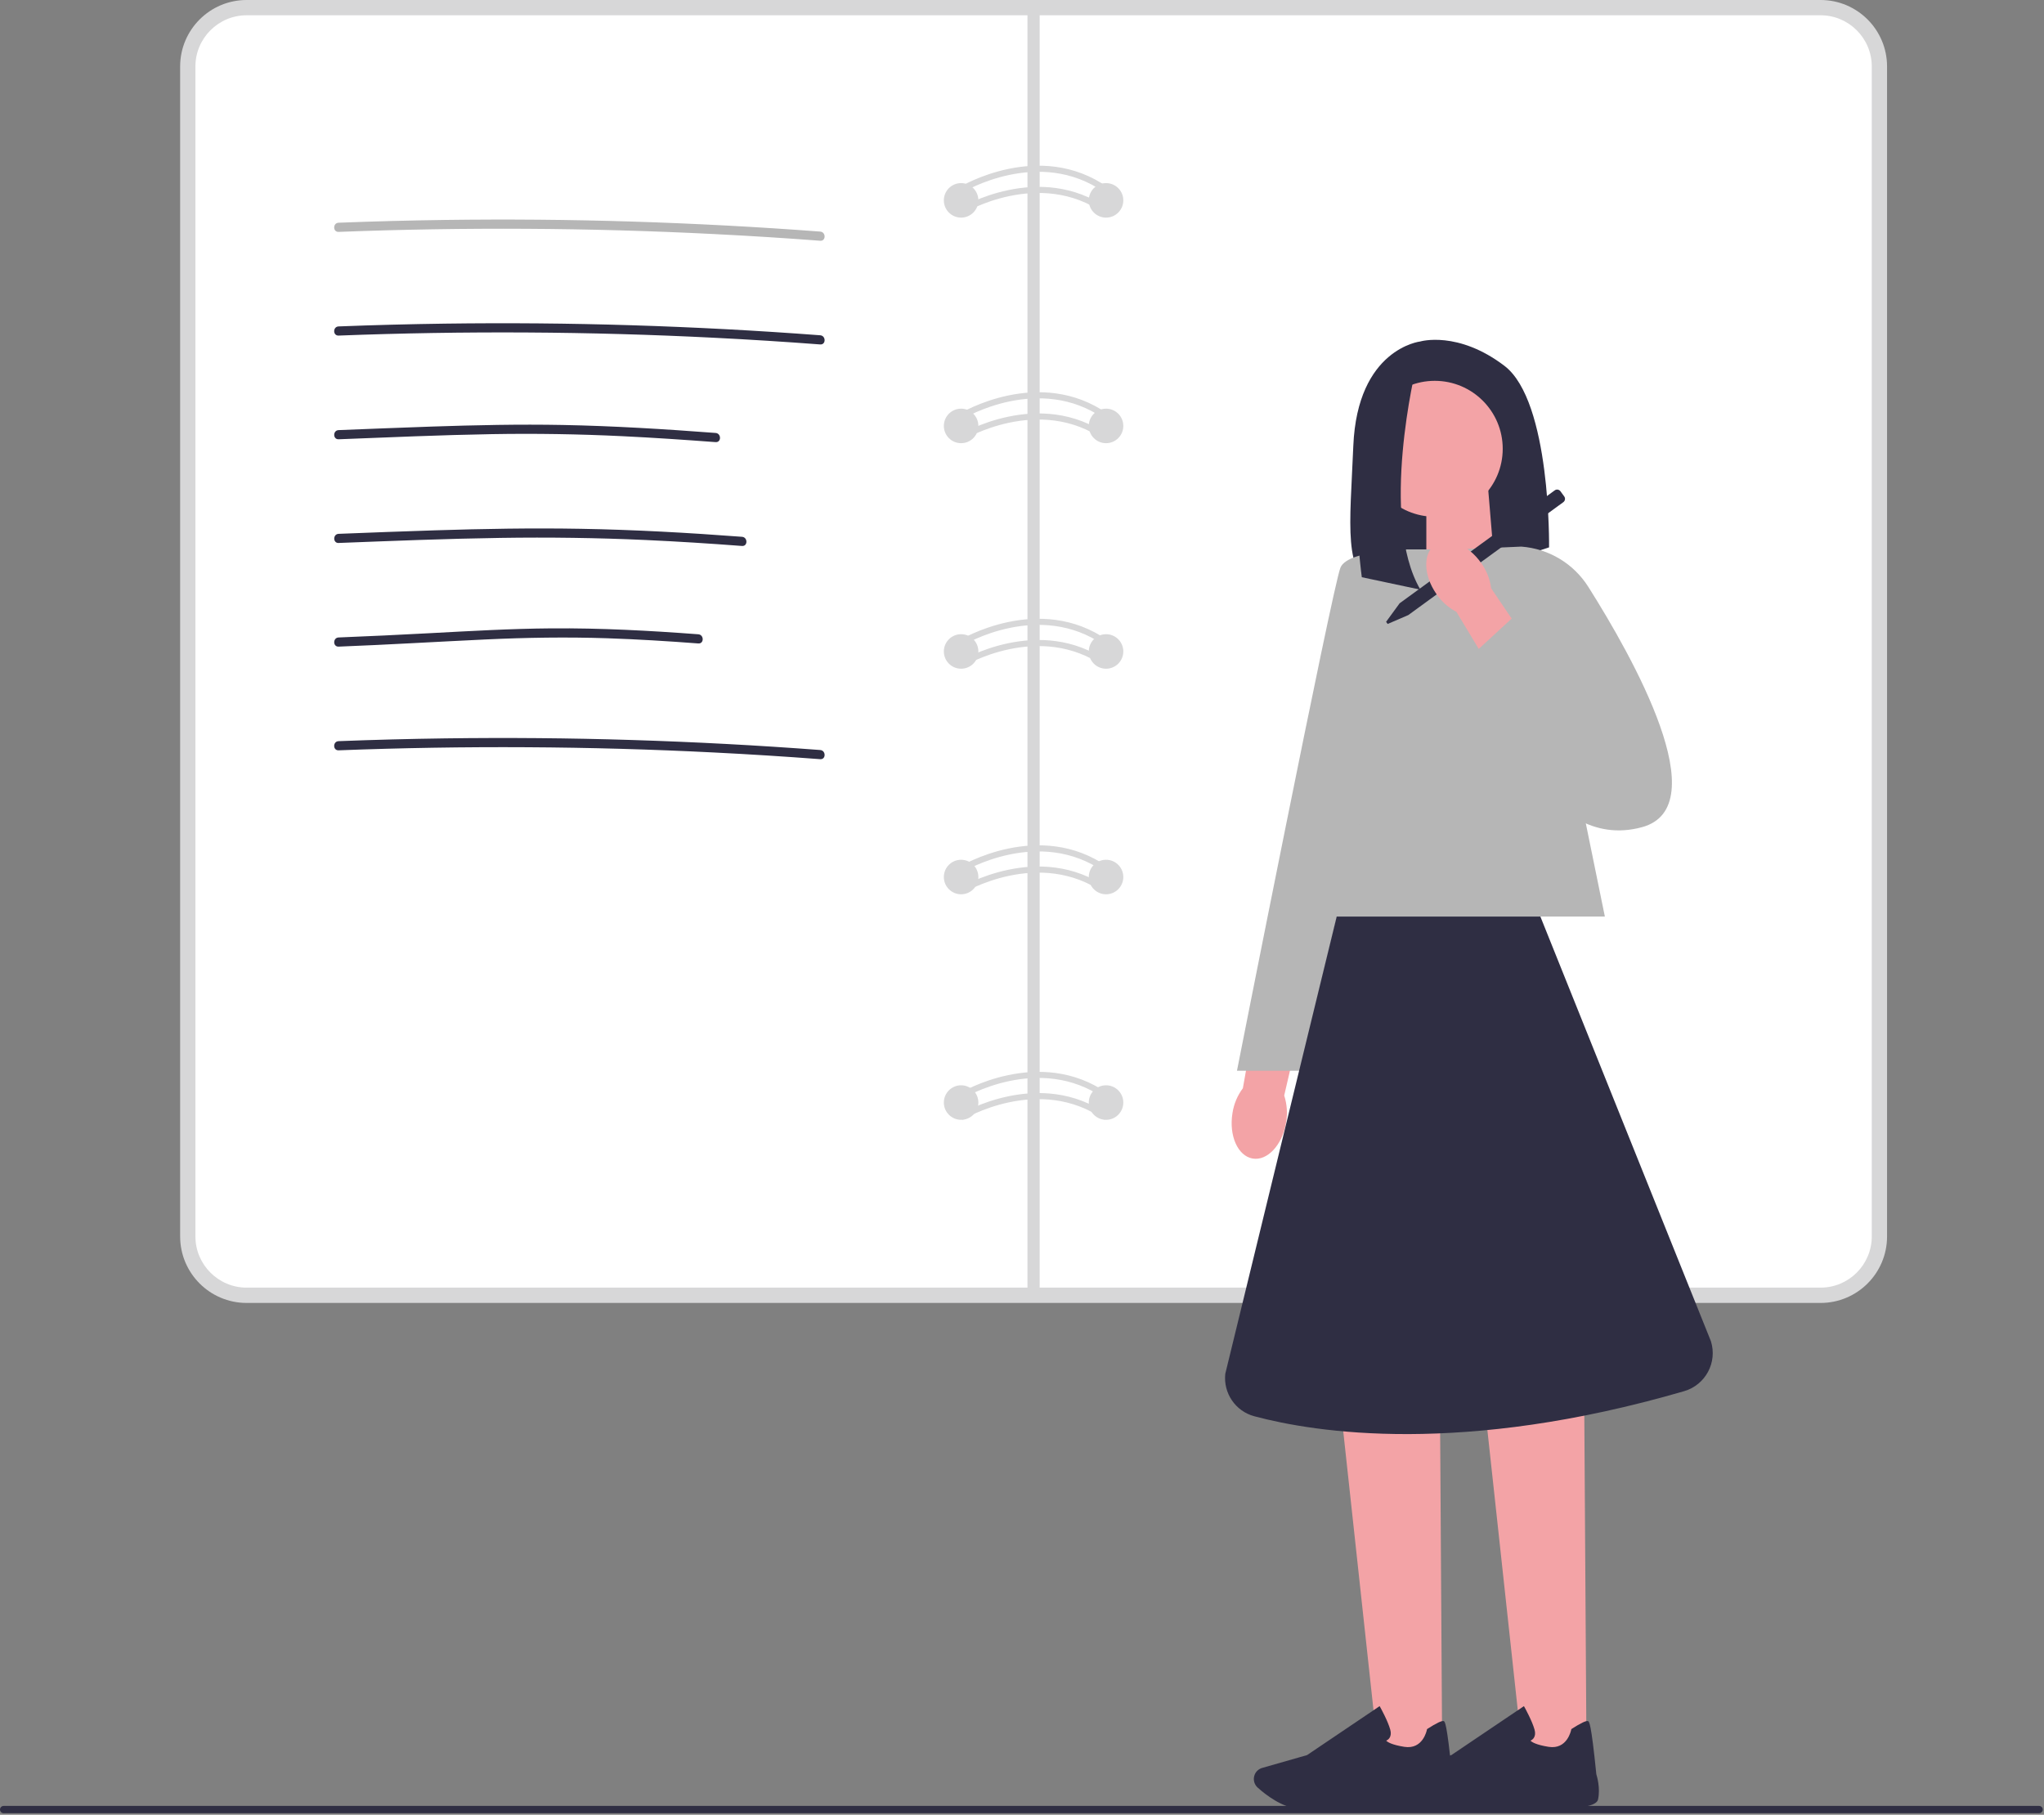 <svg width="669" height="594" viewBox="0 0 669 594" fill="none" xmlns="http://www.w3.org/2000/svg">
<rect x="0" y="0" width="669" height="594" fill="#808080" stroke="none"/>
<g clip-path="url(#clip0_2042_728)">
<path d="M595.871 0H80.721C68.703 0 58.961 9.742 58.961 21.76V404.71C58.961 416.728 68.703 426.47 80.721 426.47H595.871C607.889 426.47 617.631 416.728 617.631 404.71V21.76C617.631 9.742 607.889 0 595.871 0Z" fill="#D7D7D8"/>
<path d="M80.721 5C71.481 5 63.961 12.52 63.961 21.76V404.7C63.961 413.94 71.481 421.46 80.721 421.46H595.871C605.111 421.46 612.631 413.94 612.631 404.7V21.76C612.631 12.52 605.111 5 595.871 5H80.721Z" fill="white"/>
<path d="M340.279 2.55H336.289V424.39H340.279V2.55Z" fill="#D7D7D8"/>
<path d="M314.57 71.23C317.69 71.23 320.22 68.7 320.22 65.58C320.22 62.459 317.69 59.93 314.57 59.93C311.45 59.93 308.92 62.459 308.92 65.58C308.92 68.7 311.45 71.23 314.57 71.23Z" fill="#D7D7D8"/>
<path d="M362.009 71.23C365.13 71.23 367.659 68.7 367.659 65.58C367.659 62.459 365.13 59.93 362.009 59.93C358.889 59.93 356.359 62.459 356.359 65.58C356.359 68.7 358.889 71.23 362.009 71.23Z" fill="#D7D7D8"/>
<path d="M314.57 145.06C317.69 145.06 320.22 142.53 320.22 139.41C320.22 136.29 317.69 133.76 314.57 133.76C311.45 133.76 308.92 136.29 308.92 139.41C308.92 142.53 311.45 145.06 314.57 145.06Z" fill="#D7D7D8"/>
<path d="M362.009 145.06C365.13 145.06 367.659 142.53 367.659 139.41C367.659 136.29 365.13 133.76 362.009 133.76C358.889 133.76 356.359 136.29 356.359 139.41C356.359 142.53 358.889 145.06 362.009 145.06Z" fill="#D7D7D8"/>
<path d="M314.57 218.88C317.69 218.88 320.22 216.35 320.22 213.23C320.22 210.11 317.69 207.58 314.57 207.58C311.45 207.58 308.92 210.11 308.92 213.23C308.92 216.35 311.45 218.88 314.57 218.88Z" fill="#D7D7D8"/>
<path d="M362.009 218.88C365.13 218.88 367.659 216.35 367.659 213.23C367.659 210.11 365.13 207.58 362.009 207.58C358.889 207.58 356.359 210.11 356.359 213.23C356.359 216.35 358.889 218.88 362.009 218.88Z" fill="#D7D7D8"/>
<path d="M314.57 292.71C317.69 292.71 320.22 290.18 320.22 287.06C320.22 283.939 317.69 281.41 314.57 281.41C311.45 281.41 308.92 283.939 308.92 287.06C308.92 290.18 311.45 292.71 314.57 292.71Z" fill="#D7D7D8"/>
<path d="M362.009 292.71C365.13 292.71 367.659 290.18 367.659 287.06C367.659 283.939 365.13 281.41 362.009 281.41C358.889 281.41 356.359 283.939 356.359 287.06C356.359 290.18 358.889 292.71 362.009 292.71Z" fill="#D7D7D8"/>
<path d="M314.57 366.53C317.69 366.53 320.22 364 320.22 360.88C320.22 357.76 317.69 355.23 314.57 355.23C311.45 355.23 308.92 357.76 308.92 360.88C308.92 364 311.45 366.53 314.57 366.53Z" fill="#D7D7D8"/>
<path d="M362.009 366.53C365.13 366.53 367.659 364 367.659 360.88C367.659 357.76 365.13 355.23 362.009 355.23C358.889 355.23 356.359 357.76 356.359 360.88C356.359 364 358.889 366.53 362.009 366.53Z" fill="#D7D7D8"/>
<path d="M315.089 62.97L314.039 61.27C314.299 61.11 340.139 45.5 362.579 61.3L361.429 62.94C340.069 47.9 315.329 62.82 315.089 62.97Z" fill="#D7D7D8"/>
<path d="M315.089 69.9L314.039 68.2C314.299 68.04 340.139 52.43 362.579 68.23L361.429 69.87C340.069 54.83 315.329 69.75 315.089 69.9Z" fill="#D7D7D8"/>
<path d="M315.089 137.12L314.039 135.42C314.299 135.26 340.139 119.65 362.579 135.45L361.429 137.09C340.069 122.05 315.329 136.97 315.089 137.12Z" fill="#D7D7D8"/>
<path d="M315.089 144.06L314.039 142.36C314.299 142.2 340.139 126.59 362.579 142.39L361.429 144.03C340.069 128.99 315.329 143.91 315.089 144.06Z" fill="#D7D7D8"/>
<path d="M315.089 211.27L314.039 209.57C314.299 209.41 340.139 193.8 362.579 209.6L361.429 211.24C340.069 196.2 315.329 211.12 315.089 211.27Z" fill="#D7D7D8"/>
<path d="M315.089 218.21L314.039 216.51C314.299 216.35 340.129 200.74 362.579 216.54L361.429 218.18C340.069 203.14 315.329 218.06 315.089 218.21Z" fill="#D7D7D8"/>
<path d="M315.089 285.42L314.039 283.72C314.299 283.56 340.139 267.95 362.579 283.75L361.429 285.39C340.069 270.36 315.329 285.27 315.089 285.42Z" fill="#D7D7D8"/>
<path d="M315.089 292.36L314.039 290.66C314.299 290.5 340.129 274.89 362.579 290.69L361.429 292.33C340.069 277.29 315.329 292.21 315.089 292.36Z" fill="#D7D7D8"/>
<path d="M315.089 359.57L314.039 357.87C314.299 357.71 340.139 342.1 362.579 357.9L361.429 359.53C340.069 344.49 315.329 359.41 315.089 359.56V359.57Z" fill="#D7D7D8"/>
<path d="M315.089 366.51L314.039 364.81C314.299 364.65 340.139 349.04 362.579 364.84L361.429 366.47C340.069 351.43 315.329 366.35 315.089 366.5V366.51Z" fill="#D7D7D8"/>
<path d="M464.849 111.77C464.849 111.77 444.269 114.09 442.939 145.96C441.829 172.52 439.569 187.32 450.379 192.86C454.239 194.84 458.779 195.01 462.909 193.66L507.009 179.16C507.009 179.16 507.669 131.36 492.399 119.74C477.129 108.12 464.849 111.77 464.849 111.77Z" fill="#2F2E43"/>
<path d="M489.16 185.03L466.84 192.37V160.24H487.09L489.16 185.03Z" fill="#F3A3A6"/>
<path d="M420.929 367.41C419.719 374.77 414.809 380.05 409.969 379.2C405.119 378.35 402.179 371.69 403.389 364.33C403.829 361.38 404.999 358.59 406.789 356.2L412.319 325.08L427.369 328.23L420.319 358.57C421.249 361.44 421.459 364.47 420.929 367.41Z" fill="#F3A3A6"/>
<path d="M472.03 574.33H451.13L439.01 462.64H471.32L472.03 574.33Z" fill="#F3A3A6"/>
<path d="M430.771 592.29C428.571 592.29 426.611 592.24 425.141 592.1C419.591 591.59 414.291 587.49 411.631 585.1C410.441 584.03 410.051 582.31 410.671 580.83C411.121 579.77 412.011 578.98 413.121 578.66L427.791 574.47L451.551 558.44L451.821 558.92C451.921 559.1 454.251 563.3 455.031 566.14C455.331 567.22 455.251 568.12 454.801 568.82C454.491 569.3 454.051 569.58 453.701 569.74C454.131 570.19 455.481 571.1 459.631 571.76C465.701 572.72 466.961 566.44 467.021 566.18L467.061 565.97L467.241 565.85C470.121 563.99 471.901 563.15 472.511 563.33C472.891 563.44 473.531 563.64 475.251 580.74C475.421 581.28 476.631 585.21 475.811 588.98C474.921 593.08 457.031 591.67 453.451 591.34C453.351 591.35 439.961 592.3 430.781 592.3L430.771 592.29Z" fill="#2F2E43"/>
<path d="M519.26 574.33H498.35L486.23 462.64H518.54L519.26 574.33Z" fill="#F3A3A6"/>
<path d="M477.999 592.29C475.799 592.29 473.839 592.24 472.369 592.1C466.819 591.59 461.519 587.49 458.859 585.1C457.669 584.03 457.279 582.31 457.899 580.83C458.349 579.77 459.239 578.98 460.349 578.66L475.019 574.47L498.779 558.44L499.049 558.92C499.149 559.1 501.479 563.3 502.259 566.14C502.559 567.22 502.479 568.12 502.029 568.82C501.719 569.3 501.279 569.58 500.929 569.74C501.359 570.19 502.709 571.1 506.859 571.76C512.929 572.72 514.189 566.44 514.249 566.18L514.289 565.97L514.469 565.85C517.359 563.99 519.129 563.15 519.739 563.33C520.119 563.44 520.759 563.64 522.479 580.74C522.649 581.28 523.859 585.21 523.039 588.98C522.149 593.08 504.259 591.67 500.679 591.34C500.579 591.35 487.189 592.3 478.009 592.3L477.999 592.29Z" fill="#2F2E43"/>
<path d="M525.269 299.99H423.699L460.209 179.82H500.709L525.269 299.99Z" fill="#B6B6B6"/>
<path d="M466.599 179.84C466.599 179.84 441.369 179.18 438.719 185.82C436.059 192.46 404.859 350.47 404.859 350.47H425.439L466.599 179.85V179.84Z" fill="#B6B6B6"/>
<path d="M469.599 169.13C481.882 169.13 491.839 159.173 491.839 146.89C491.839 134.607 481.882 124.65 469.599 124.65C457.317 124.65 447.359 134.607 447.359 146.89C447.359 159.173 457.317 169.13 469.599 169.13Z" fill="#F3A3A6"/>
<path d="M463.521 120.07C463.521 120.07 451.281 169.77 464.891 193L445.721 188.93C445.721 188.93 438.291 134.54 453.231 124.65L463.521 120.07Z" fill="#2F2E43"/>
<path d="M504.16 299.99H437.5L401.03 449.68C400.36 456 404.37 461.9 410.51 463.55C430.52 468.91 478.54 476.5 551.21 455.35C558.2 453.32 562.17 445.94 559.98 438.99L504.16 299.99Z" fill="#2F2E43"/>
<path d="M668.6 592.29C668.6 592.95 668.07 593.48 667.41 593.48H1.19C0.53 593.48 0 592.95 0 592.29C0 591.63 0.53 591.1 1.19 591.1H667.41C668.07 591.1 668.6 591.63 668.6 592.29Z" fill="#2F2E43"/>
<path d="M477.211 179.82L497.941 178.91C506.921 179.59 515.041 184.47 519.851 192.08C534.501 215.24 561.911 264.05 537.441 270.74C505.181 279.55 489.551 230.5 489.551 230.5L477.211 179.82Z" fill="#B6B6B6"/>
<path d="M458.1 197.46L508.86 160.5C509.46 160.06 510.3 160.2 510.74 160.8L511.97 162.49C512.41 163.09 512.27 163.93 511.67 164.37L460.92 201.33H460.91L454.18 204.23L453.67 203.53L458.1 197.46Z" fill="#2F2E43"/>
<path d="M470.101 194.37C465.841 188.25 465.691 181.04 469.751 178.27C473.821 175.5 480.571 178.23 484.831 184.35C486.571 186.77 487.671 189.59 488.051 192.55L505.761 218.73L492.771 226.96L476.691 200.28C474.021 198.87 471.761 196.84 470.101 194.37Z" fill="#F3A3A6"/>
<path d="M480.58 215.54L495.21 202.07L524.14 229.01L497.24 247.4L480.58 215.54Z" fill="#B6B6B6"/>
<path d="M110.831 75.9C131.381 75.11 151.951 74.77 172.521 74.89C193.091 75.01 213.321 75.58 233.691 76.61C245.291 77.19 256.871 77.92 268.451 78.8C270.381 78.95 270.371 75.94 268.451 75.8C247.941 74.25 227.401 73.16 206.841 72.52C186.281 71.88 166.041 71.72 145.641 71.99C134.031 72.15 122.421 72.45 110.821 72.9C108.901 72.97 108.891 75.97 110.821 75.9H110.831Z" fill="#B6B6B6"/>
<path d="M110.831 109.84C131.381 109.05 151.951 108.71 172.521 108.83C193.091 108.95 213.321 109.52 233.691 110.55C245.291 111.13 256.871 111.86 268.451 112.74C270.381 112.89 270.371 109.88 268.451 109.74C247.941 108.19 227.401 107.1 206.841 106.46C186.281 105.82 166.041 105.66 145.641 105.93C134.031 106.09 122.421 106.39 110.821 106.84C108.901 106.91 108.891 109.91 110.821 109.84H110.831Z" fill="#2F2E43"/>
<path d="M110.83 143.78C127.51 143.13 144.2 142.39 160.9 142.1C175.18 141.85 189.46 142.08 203.72 142.77C213.89 143.26 224.05 143.95 234.21 144.71C236.14 144.86 236.13 141.85 234.21 141.71C217.57 140.45 200.91 139.42 184.22 139.1C169.94 138.83 155.65 139.14 141.38 139.62C131.2 139.97 121.02 140.38 110.83 140.78C108.91 140.85 108.9 143.85 110.83 143.78Z" fill="#2F2E43"/>
<path d="M110.83 177.72C128.49 177.04 146.16 176.32 163.83 176.06C179.65 175.82 195.48 176.03 211.29 176.75C221.82 177.23 232.34 177.9 242.86 178.7C244.79 178.85 244.78 175.84 242.86 175.7C225.24 174.37 207.6 173.38 189.94 173.08C174.11 172.8 158.28 173.08 142.46 173.58C131.92 173.91 121.38 174.32 110.84 174.73C108.92 174.8 108.91 177.8 110.84 177.73L110.83 177.72Z" fill="#2F2E43"/>
<path d="M110.83 211.65C126.89 211.03 142.93 210.05 158.98 209.3C172.24 208.68 185.5 208.47 198.77 208.91C208.71 209.24 218.64 209.86 228.55 210.61C230.48 210.76 230.47 207.75 228.55 207.61C212.55 206.4 196.53 205.55 180.48 205.67C167.19 205.77 153.93 206.54 140.67 207.25C130.73 207.78 120.78 208.26 110.83 208.65C108.91 208.72 108.9 211.73 110.83 211.65Z" fill="#2F2E43"/>
<path d="M110.831 245.59C131.381 244.8 151.951 244.46 172.521 244.58C193.091 244.7 213.321 245.27 233.691 246.3C245.291 246.88 256.871 247.61 268.451 248.49C270.381 248.64 270.371 245.63 268.451 245.49C247.941 243.94 227.401 242.85 206.841 242.21C186.281 241.57 166.041 241.41 145.641 241.68C134.031 241.84 122.421 242.14 110.821 242.59C108.901 242.66 108.891 245.66 110.821 245.59H110.831Z" fill="#2F2E43"/>
</g>
<defs>
<clipPath id="clip0_2042_728">
<rect width="668.6" height="593.48" fill="white"/>
</clipPath>
</defs>
</svg>
